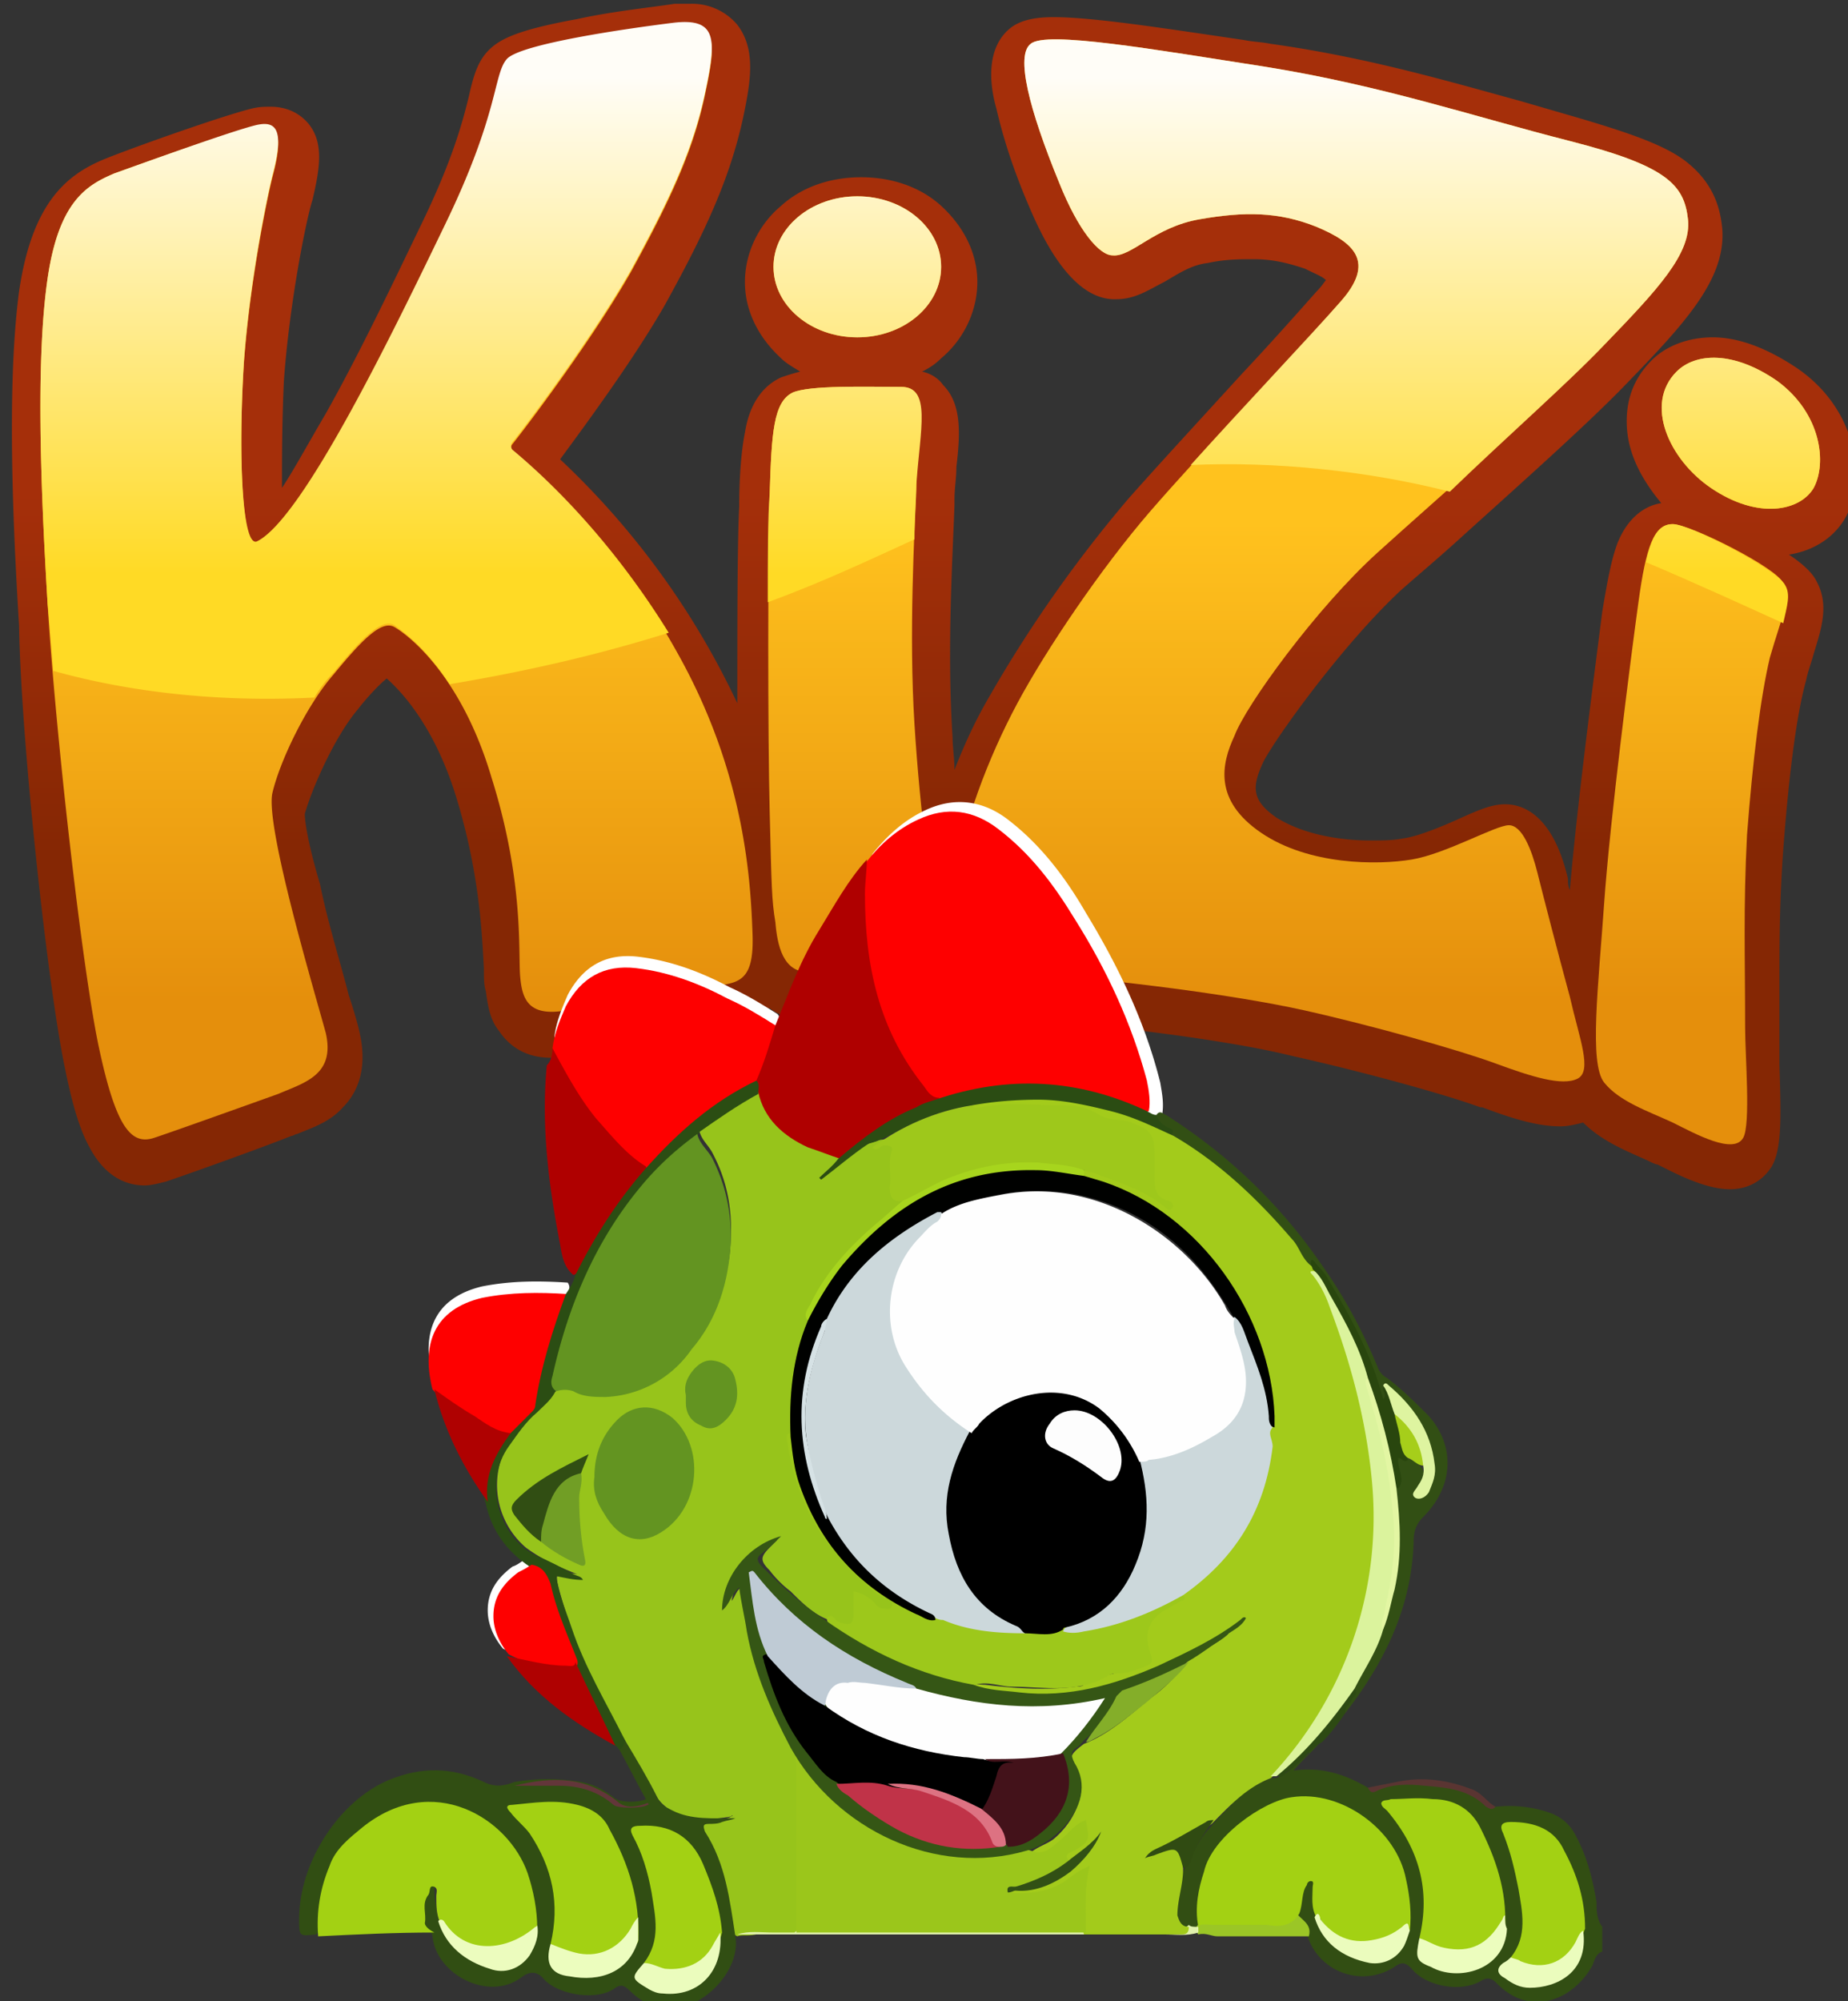 <svg xmlns="http://www.w3.org/2000/svg" id="Layer_1" viewBox="0 0 97 105"><rect x="0" y="0" width="97" height="105" fill="#333333" stroke="none"/><style>.st13{fill:#fff}.st16{fill:#fe0000}.st17{fill:#af0000}.st18{fill:#314e13}.st19{fill:#a3d113}.st23{fill:#af0101}.st31{fill:#ecfdbe}.st32{fill:#ebfcbd}.st34{fill:#639421}.st47{fill:#ccd8db}.st50{fill:#fefefe}</style><linearGradient id="SVGID_1_" x1="48.86" x2="48.86" y1="25.9" y2="44.89" gradientUnits="userSpaceOnUse"><stop offset="0" stop-color="#a52f0a"/><stop offset="1" stop-color="#852704"/></linearGradient><path fill="url(#SVGID_1_)" d="M94.3 19.3c-1.5-1-3-1.6-4.4-1.6-1.2 0-2.4.4-3.2 1.2-1 1-1.4 2.2-1.3 3.6.1 1.4.8 2.7 1.8 3.9-.7.1-1.7.6-2.3 2.1-.3.8-.5 1.8-.8 3.6-.3 2.4-1.3 9.9-1.7 14.6-.1-.2-.1-.4-.1-.6-.8-3.4-2.4-3.9-3.3-3.9-.7 0-1.4.3-2.5.8-.9.4-2.1.9-2.9 1-.5.1-1.1.1-1.7.1-1.2 0-3.3-.2-4.9-1.2-1.3-.9-1.3-1.6-.7-2.9.6-1.2 4.1-6.1 7.2-9 .9-.8 2.1-1.8 3.3-2.9 3.1-2.8 6.7-6 8.7-8.1 3-3.1 5.1-5.4 4.9-8-.1-1-.4-2.4-2-3.6-1.1-.8-2.8-1.4-5.5-2.2l-3.1-.9c-4-1.1-8.1-2.3-13.1-3-.5-.1-.9-.1-1.4-.2-4.1-.6-7.9-1.2-10-1.2-.8 0-1.7.1-2.3.6-1.2 1-1.1 2.8-.7 4.2.3 1.3.8 3 1.7 5.1.6 1.4 2.1 4.8 4.4 4.9h.2c1 0 1.7-.5 2.5-.9.7-.4 1.4-.9 2.3-1 .9-.2 1.7-.2 2.4-.2 1 0 1.8.2 2.7.5.6.3.9.4 1.1.6-.1.1-.2.3-.5.6-.8.9-2.3 2.6-3.9 4.3-2.1 2.3-4.5 4.9-6 6.6a69.1 69.1 0 0 0-7.3 10.4c-.7 1.2-1.3 2.5-1.8 3.8 0-.6-.1-1.2-.1-1.7-.3-4.6 0-9.4.1-12.2v-.3c0-.6.1-1.1.1-1.7.2-1.7.3-3.3-.7-4.3-.2-.3-.6-.6-1.1-.7.4-.2.7-.4 1-.7 1.2-1 1.9-2.5 1.9-4s-.7-2.9-1.9-4c-1.1-1-2.6-1.5-4.2-1.5s-3.1.5-4.2 1.5c-1.2 1-1.9 2.5-1.9 4s.7 2.9 1.9 4c.3.3.7.5 1 .7-.4.1-.7.2-1 .3-1.5.7-1.8 2.3-1.9 2.9-.2 1-.3 2.4-.3 3.9-.1 1.9-.1 6.3-.1 10.3a42.16 42.16 0 0 0-9.3-12.8c1.4-1.9 3.9-5.3 5.5-8.1 2.1-3.8 3.4-6.6 4.1-9.8.4-1.9.7-3.6-.3-4.9A3.1 3.1 0 0 0 36.2.2h-.8c-1.3.2-3.3.4-5.1.8-3.3.6-4.2 1.1-4.8 1.8-.5.6-.7 1.4-.9 2.3-.3 1.2-.8 3.2-2.5 6.7-1.4 2.9-3.2 6.7-5 9.9-1 1.7-1.7 3-2.3 3.9 0-1.4 0-3.4.1-5.6.3-4.2 1.2-8.6 1.5-9.5.4-1.7.6-3-.2-4-.5-.6-1.2-.9-2-.9-.3 0-.6 0-1 .1-1.6.4-6.1 2-7.6 2.6-2 .8-3.9 2.2-4.6 7-.5 3.8-.5 9.5 0 17.5.1 6.1 1.5 18.9 2.4 23.2.4 2 .8 3.3 1.3 4.2.9 1.7 2.1 2 2.9 2 .3 0 .7-.1 1.1-.2 1.2-.4 5.1-1.8 6.6-2.4.1 0 .2-.1.3-.1.7-.3 1.7-.6 2.4-1.4.7-.7 1.3-1.9.9-3.8-.1-.5-.3-1.2-.6-2.1-.4-1.6-1.1-3.8-1.5-5.8-.8-2.7-.8-3.6-.8-3.7.4-1.4 1.6-4.1 2.8-5.5.3-.4 1-1.2 1.5-1.6.9.8 2.6 2.7 3.7 6.4 1.2 4 1.3 7.1 1.4 8.8 0 .5 0 .9.1 1.2.1.7.2 1.5.7 2.1.4.6 1.2 1.4 2.7 1.4.4 0 .8 0 1.2-.1 1.7-.3 4.7-.9 6.8-1.2.2 0 .4-.1.6-.1.9-.1 1.9-.2 2.7-1 .1-.1.1-.2.2-.2.5.4 1.2.6 1.9.6 1.2 0 5.3-.1 5.7-.1.6 0 1.4-.2 2-.8 1.1.6 2.6.8 3.9.9 4.4.3 10.7 1.1 13.9 1.9 3.6.8 8 2 9.9 2.7h.1c1.6.6 2.9 1 4.1 1 .4 0 .8-.1 1.2-.2 1 1 2.3 1.5 3.4 2 .2.1.4.2.5.2l.6.3c1 .5 2.2 1 3.2 1 .9 0 1.7-.4 2.2-1.2.5-.9.5-2.3.4-5.3v-1.4-2.7c0-2.4 0-4.4.2-7.2.3-4 .7-7.1 1.2-8.9.1-.5.3-1 .4-1.4.4-1.3.8-2.5.2-3.7-.1-.2-.3-.7-1.5-1.5 1.3-.2 2.4-.9 3-2 1.1-2.1.5-5.7-2.6-7.8z"/><linearGradient id="SVGID_2_" x1="20.8" x2="20.8" y1="27.39" y2="52.5" gradientUnits="userSpaceOnUse"><stop offset="0" stop-color="#ffc21e"/><stop offset="1" stop-color="#e58f0c"/></linearGradient><path fill="url(#SVGID_2_)" d="M35.8 34.7c-3.2-5.9-6.9-9.4-8.9-11a.3.3 0 0 1 0-.4c.8-1 4.2-5.5 6.2-9 2.2-4 3.3-6.5 3.9-9.3.6-2.8.7-4-1.7-3.7s-8 1.1-8.7 1.9c-.7.8-.4 2.8-3.2 8.6s-7.5 15.5-9.9 16.7c-.8.4-1-4.6-.7-9.4.3-4.2 1.2-8.6 1.5-9.8.7-2.6.1-2.9-1-2.6C11.8 7 7.4 8.6 6 9.1c-1.4.6-2.9 1.4-3.5 5.5s-.4 10.5 0 17.1S4.3 50.8 5.2 55s1.7 5.1 2.9 4.7 5.1-1.8 6.5-2.3c1.4-.6 3-1 2.5-3.2-.6-2.2-3.2-10.9-2.8-12.6.4-1.7 1.8-4.6 3.2-6.2 1.4-1.7 2.5-2.9 3.2-2.5.7.4 3.5 2.5 5.1 7.9 1.7 5.4 1.4 9.1 1.5 10.4.1 1.2.4 2.2 2.5 1.8s5-1 6.9-1.2 2.9 0 2.8-2.8-.4-8.2-3.7-14.3z"/><linearGradient id="SVGID_3_" x1="45.01" x2="45.01" y1="27.39" y2="52.5" gradientUnits="userSpaceOnUse"><stop offset="0" stop-color="#ffc21e"/><stop offset="1" stop-color="#e58f0c"/></linearGradient><ellipse cx="45" cy="14" fill="url(#SVGID_3_)" rx="4.4" ry="3.7"/><linearGradient id="SVGID_4_" x1="44.77" x2="44.77" y1="27.39" y2="52.5" gradientUnits="userSpaceOnUse"><stop offset="0" stop-color="#ffc21e"/><stop offset="1" stop-color="#e58f0c"/></linearGradient><path fill="url(#SVGID_4_)" d="M48 38c-.3-4.8 0-9.9.1-12.7.1-2.8.8-5-.8-5-1.8 0-4.8-.1-5.7.3-1 .5-1.1 2.1-1.2 5.3-.1 3.2-.1 12.8 0 16.7.1 3.9.1 4.6.3 5.8.1 1.2.4 2.6 1.7 2.6 1.2 0 5.7-.1 5.7-.1s1.5 0 1.2-1.9c-.4-2-1-6.2-1.3-11z"/><linearGradient id="SVGID_5_" x1="69.19" x2="69.19" y1="27.39" y2="52.5" gradientUnits="userSpaceOnUse"><stop offset="0" stop-color="#ffc21e"/><stop offset="1" stop-color="#e58f0c"/></linearGradient><path fill="url(#SVGID_5_)" d="M72.3 29c3.2-2.9 9.1-8 11.9-10.9 2.8-2.9 4.6-4.8 4.4-6.6s-1.1-2.8-6.2-4.1-9.8-2.9-16-3.9c-5.8-.9-11.5-1.9-12.3-1.2-.8.6-.1 3.4 1.5 7.3 1 2.5 2.1 3.8 2.8 3.8 1 .1 2.2-1.5 4.6-1.9 2.3-.4 4.1-.4 6.1.4 1.9.8 3.2 1.8 1.2 4-1.9 2.2-7.3 7.9-9.9 10.9-2.6 3-5.5 7.3-7 10.1s-2.9 6.4-3.3 9.5-.1 4.4 4.1 4.7c4.3.3 10.6 1.1 14.2 1.9 3.6.8 8.2 2.1 10.1 2.8 1.9.7 3.5 1.2 4.3.8.8-.4.1-2.1-.4-4.3-.6-2.2-1.4-5.3-1.7-6.5-.3-1.2-.8-2.5-1.5-2.5s-3.3 1.5-5.1 1.8c-1.8.3-5.4.3-7.9-1.4s-2.1-3.6-1.4-5.1c.6-1.6 4.3-6.7 7.5-9.6z"/><linearGradient id="SVGID_6_" x1="91.42" x2="91.42" y1="27.39" y2="52.5" gradientUnits="userSpaceOnUse"><stop offset="0" stop-color="#ffc21e"/><stop offset="1" stop-color="#e58f0c"/></linearGradient><path fill="url(#SVGID_6_)" d="M93.3 20c-2.3-1.6-4.3-1.5-5.3-.5-1.7 1.7-.4 4.6 1.8 6.1 2.5 1.7 4.7 1.2 5.4 0 .7-1.3.4-3.9-1.9-5.6z"/><linearGradient id="SVGID_7_" x1="88.8" x2="88.8" y1="27.39" y2="52.5" gradientUnits="userSpaceOnUse"><stop offset="0" stop-color="#ffc21e"/><stop offset="1" stop-color="#e58f0c"/></linearGradient><path fill="url(#SVGID_7_)" d="M87.8 27.5c-1 0-1.4 1.2-1.8 4.1s-1.5 11.5-1.8 15.8c-.3 4.3-.8 8.4 0 9.4s2.3 1.5 3.6 2.1c1.2.6 3.2 1.7 3.7.8.4-.7.1-4.3.1-5.8 0-3.7-.1-6.2.1-10.1.3-3.9.7-7.2 1.2-9.3.6-2.1 1.1-3 .7-3.9-.3-.8-4.9-3.1-5.8-3.1z"/><g><linearGradient id="SVGID_8_" x1="19.71" x2="19.71" y1="4.1" y2="30.11" gradientUnits="userSpaceOnUse"><stop offset="0" stop-color="#fffdf7"/><stop offset="1" stop-color="#ffda25"/></linearGradient><path fill="url(#SVGID_8_)" d="M26.9 23.6a.3.3 0 0 1 0-.4c.8-1 4.2-5.5 6.2-9 2.2-4 3.3-6.5 3.9-9.3.6-2.8.7-4-1.7-3.7s-8 1.1-8.7 1.9c-.7.8-.4 2.8-3.2 8.6s-7.5 15.5-9.9 16.7c-.8.4-1-4.6-.7-9.4.3-4.2 1.2-8.6 1.5-9.8.7-2.6.1-2.9-1-2.6-1.5.4-5.9 2-7.3 2.5-1.4.6-2.9 1.4-3.5 5.5s-.4 10.5 0 17.1c.1 1 .2 2.2.3 3.5 3.2.9 7.9 1.7 13.7 1.4.3-.5.6-.9 1-1.3 1.4-1.7 2.5-2.9 3.2-2.5.4.3 1.6 1.1 2.9 3.1 4.2-.7 8-1.6 11.5-2.7-3.1-5-6.4-8.1-8.2-9.6z"/><linearGradient id="SVGID_9_" x1="45.01" x2="45.01" y1="4.1" y2="30.11" gradientUnits="userSpaceOnUse"><stop offset="0" stop-color="#fffdf7"/><stop offset="1" stop-color="#ffda25"/></linearGradient><ellipse cx="45" cy="14" fill="url(#SVGID_9_)" rx="4.4" ry="3.7"/><linearGradient id="SVGID_10_" x1="44.33" x2="44.33" y1="4.1" y2="30.11" gradientUnits="userSpaceOnUse"><stop offset="0" stop-color="#fffdf7"/><stop offset="1" stop-color="#ffda25"/></linearGradient><path fill="url(#SVGID_10_)" d="M47.3 20.3c-1.8 0-4.8-.1-5.7.3-1 .5-1.1 2.1-1.2 5.3-.1 1.2-.1 3.3-.1 5.7 3-1.1 5.5-2.3 7.7-3.3 0-1.1.1-2.1.1-2.9.2-2.9.8-5.1-.8-5.1z"/><linearGradient id="SVGID_11_" x1="71.18" x2="71.18" y1="4.1" y2="30.11" gradientUnits="userSpaceOnUse"><stop offset="0" stop-color="#fffdf7"/><stop offset="1" stop-color="#ffda25"/></linearGradient><path fill="url(#SVGID_11_)" d="M84.2 18.1c2.8-2.9 4.6-4.8 4.4-6.6s-1.1-2.8-6.2-4.1-9.8-2.9-16-3.9c-5.8-.9-11.5-1.9-12.3-1.2-.8.6-.1 3.4 1.5 7.3 1 2.5 2.1 3.8 2.8 3.8 1 .1 2.2-1.5 4.6-1.9 2.3-.4 4.1-.4 6.1.4 1.9.8 3.2 1.8 1.2 4-1.5 1.7-5.1 5.5-7.8 8.5 4.4-.2 9.3.3 13.6 1.4 2.9-2.8 6.2-5.7 8.1-7.7z"/><linearGradient id="SVGID_12_" x1="91.42" x2="91.42" y1="4.1" y2="30.11" gradientUnits="userSpaceOnUse"><stop offset="0" stop-color="#fffdf7"/><stop offset="1" stop-color="#ffda25"/></linearGradient><path fill="url(#SVGID_12_)" d="M93.3 20c-2.3-1.6-4.3-1.5-5.3-.5-1.7 1.7-.4 4.6 1.8 6.1 2.5 1.7 4.7 1.2 5.4 0 .7-1.3.4-3.9-1.9-5.6z"/><linearGradient id="SVGID_13_" x1="90.11" x2="90.11" y1="4.1" y2="30.11" gradientUnits="userSpaceOnUse"><stop offset="0" stop-color="#fffdf7"/><stop offset="1" stop-color="#ffda25"/></linearGradient><path fill="url(#SVGID_13_)" d="M93.7 30.7c-.4-.8-5-3.2-5.9-3.2-.7 0-1.1.6-1.4 2 2.6 1.1 5 2.2 7.2 3.2.2-.9.4-1.5.1-2z"/></g><g><path d="M27.6 81.8c.6.1.8.5 1 1 .3 1.4.9 2.7 1.4 4 .1.4-.2.4-.4.4a6 6 0 0 1-3.2-.7c-.5-.6-.8-1.3-.8-2 0-1 .5-1.7 1.3-2.3.3-.1.5-.3.7-.4zM22.7 72.3c-.6-2.4.1-4.2 2.6-4.8 1.5-.3 3-.3 4.5-.2.2.3 0 .5-.1.7-.5 1.4-.9 2.7-1.2 4.2-.1.8-.4 1.4-1 1.9-.3.2-.4.5-.7.7-.2.1-.3.1-.5 0-1.3-.7-2.6-1.4-3.6-2.5zM29.1 54.4c.1-.8.4-1.5.7-2.2.8-1.5 2-2.2 3.7-2 1.7.2 3.3.8 4.8 1.6.9.4 1.7.9 2.5 1.4 0 0 .1.1.1.2-.3.9-.5 1.9-1 2.8l-.1.1c-2.1 1.1-3.8 2.6-5.4 4.3-.1.1-.2.2-.4.3-.2.1-.4-.1-.6-.2-1.8-1.5-3.2-3.3-4.2-5.4 0-.4 0-.6-.1-.9zM45.8 44.8c.8-1 1.7-1.8 2.8-2.3 1.5-.7 3-.5 4.3.5 1.7 1.3 3 3 4.1 4.9 1.7 2.8 3.1 5.7 3.9 8.9.1.6.2 1.1.1 1.7-.3.1-.5 0-.8-.1-3.3-1.4-6.7-1.5-10.1-.5-.1 0-.2.1-.4.1-.4 0-.7-.3-.9-.6-2-2.5-2.9-5.4-3.1-8.5-.1-1.1-.2-2.2 0-3.2 0-.4 0-.7.1-.9z" class="st13"/><path fill="#324e13" d="M69.3 91.4c-.4.5-.9.9-1.4 1.5 1.5-.2 2.7.2 3.9.9.2.2.4.1.6 0 1.7-.5 3.3-.4 4.9.3.4.2.6.7 1.2.7 1-.1 1.9 0 2.8.3.6.2 1.1.6 1.4 1.2.6 1.1.9 2.3 1.1 3.5 0 .4 0 .9.3 1.3v1.3c-.3.1-.4.4-.5.7a4 4 0 0 1-1.4 1.5c-1.2.7-2.5.6-3.6-.5-.2-.2-.4-.4-.8-.2-1.1.7-3 .3-3.7-.6-.3-.3-.5-.4-.9-.1-1.7 1.1-4 .3-4.6-1.7-.1-.5-.6-.8-.7-1.3 0-.5.1-1.1.4-1.5.1-.1.2-.3.4-.2.2 0 .2.2.3.4.1.5 0 1.1.2 1.6.3 1.1 1.1 1.9 2.2 2.3 1.1.4 1.9 0 2.3-1.1 0-.1.1-.2.1-.4.1-3.2-1-6.1-4.8-6.8-1.5-.3-2.8.5-4 1.4-1.5 1.2-2 2.8-2.1 4.7 0 .2 0 .5-.2.7-.1.1-.3.1-.4.1-.6-.1-.7-.6-.6-1.1.1-.7.2-1.3.3-1.9.5-.9.9-1.9 1.6-2.6.4-.5.9-.9 1.3-1.4.5-.5 1.1-.8 1.8-1.1h.3c.7-.3 1.1-.8 1.7-1.3.1-.4.2-.8.6-.6z"/><path fill="#97c41b" d="M38.7 101.6c-.4-.2-.3-.5-.4-.8-.2-1.6-.6-3.1-1.4-4.5-.2-.4-.1-.7.4-.8.4-.1.8 0 1.1-.2.1 0 0-.1 0 0-.4.1-.9.1-1.3.2-1 .2-2.4-.6-2.8-1.5-.5-.9-1.1-1.8-1.5-2.7a29.6 29.6 0 0 1-3.4-7.7c-.3-1.1-.3-1.2.9-1-1-.4-1.9-.8-2.7-1.4a4.33 4.33 0 0 1-1.2-4.9c.3-.7.7-1.3 1.3-1.8.6-.6 1.1-1.2 1.7-1.7.3-.1.5-.2.8-.1 2.1.8 3.9.1 5.4-1.3 1.6-1.5 2.4-3.4 2.7-5.6.2-1.9 0-3.6-.9-5.3-.2-.4-.6-.7-.7-1.2.1-.4.6-.5.9-.8.6-.5 1.2-.8 1.8-1.2.2-.1.4-.3.6-.2.5 1.7 1.9 2.6 3.5 3.2.3.1.5.1.7.4 0 .5-.6.5-.7.8.7-.5 1.4-1.3 2.4-1.6.1 0 .2-.1.4-.1.6-.1.7 0 .7.6V62c0 .4.1.7.5.8.3.4-.1.5-.3.6-1.1.9-2.2 1.8-3.1 3-.5.7-1 1.3-1.3 2.2-.1.3-.2.5-.1.8-.6 1.8-.9 3.6-.8 5.4 0 .1 0 .3-.1.4-.3.7 0 1.3.1 2 .3 1.7 1.3 3.2 2.4 4.5.7.8 1.5 1.6 2.4 2.1.2.1.4.3.3.6-.2.3-.5.2-.7.1-.4-.2-.6-.6-1.1-.7-.2.2-.1.5-.1.8 0 .7-.4.9-1 .6-.2-.1-.4-.2-.6-.2-.8-.3-1.4-.9-2-1.5-.4-.3-.8-.7-1.1-1.1-.5-.5-.5-.7 0-1.2l.4-.4c-1.3.6-2.1 1.7-2.4 3.2.2-.2.3-.8.7-.7.4.1.3.6.3.9.3 2.1.9 4.2 1.9 6.1.3.5.6 1 .7 1.6.1.7.1 1.4.1 2v6.6c0 .3 0 .6-.2.9-.7.2-1.5 0-2.2.1-.5.1-.7 0-1 .1z"/><path d="M45.5 45.2c.7-.9 1.6-1.7 2.7-2.2 1.5-.7 2.9-.5 4.2.5 1.7 1.3 2.9 2.9 4 4.7 1.7 2.7 3 5.5 3.8 8.5.1.5.2 1.1.1 1.6-.3.1-.5 0-.7-.1-3.2-1.3-6.5-1.5-9.8-.5-.2 0-.3.1-.5.1-.4 0-.6-.3-.9-.6-1.9-2.4-2.8-5.2-3-8.2-.1-1-.2-2.1 0-3.1-.1-.2-.1-.5.1-.7zM29 55c.1-.8.4-1.5.7-2.2.8-1.5 2-2.2 3.7-2 1.7.2 3.3.8 4.8 1.6.9.4 1.7.9 2.5 1.4 0 0 .1.1.1.2-.3.9-.5 1.9-1 2.8l-.1.1c-2.1 1.1-3.8 2.6-5.4 4.3-.1.1-.2.2-.4.3-.2.1-.4-.1-.6-.2-1.8-1.5-3.2-3.3-4.2-5.4 0-.4 0-.6-.1-.9z" class="st16"/><path d="M39.7 56.7c.4-.9.7-1.9 1-2.9.7-1.7 1.3-3.4 2.3-5 .8-1.3 1.5-2.6 2.5-3.7 0 .6-.1 1.2-.1 1.8 0 3.7.7 7.1 3.1 10.1.2.3.4.6.8.6 0 .3-.2.3-.4.3-1.5.6-2.9 1.5-4.2 2.6-.2.1-.3.4-.6.3-.6-.2-1.1-.4-1.7-.6-1.3-.6-2.3-1.5-2.6-2.9-.2-.1-.1-.4-.1-.6z" class="st17"/><path d="M32.8 91.3c.6 1 1.2 2 1.7 3 .2.4.4.5.8.7 1 .5 2.1.4 3.3.4-.2.1-.4.1-.7.2-.2.1-.5.1-.7.1-.3 0-.3.1-.2.4 1.1 1.7 1.3 3.6 1.6 5.5.3 1.8-1.7 3.8-3.4 3.8-.9 0-1.6-.4-2.2-1-.2-.2-.4-.3-.7-.1-.9.7-2.9.4-3.7-.4-.4-.5-.8-.5-1.3-.1-1.7 1.2-4.4-.2-4.6-2.2 0-.1-.1-.2-.1-.3-.5 0-.7-.3-.7-.8s0-1 .3-1.5c.1-.2.2-.3.4-.3s.2.2.2.4c0 .5.1 1.1.2 1.6.4 1.2 1.2 2.1 2.5 2.4 1.2.3 2.2-.4 2.4-1.6v-.5c0-2.4-.7-4.4-2.8-5.6-1.7-1-3.5-1.1-5.3 0-2 1.3-3.1 3-3 5.4 0 .2 0 .5-.2.7-.9.1-.9.1-.9-.8 0-3 2.1-6.2 4.7-7.3 1.7-.7 3.3-.7 5 .1.6.3 1.1.2 1.6 0 1.2-.2 2.4-.2 3.5 0 .6.1 1.2.4 1.7.8.3.3 1.3.3 1.7.1-.5-.9-1-1.9-1.5-2.8.2 0 .2-.2.4-.3z" class="st18"/><path d="M16.7 101.6c-.1-1.3.1-2.5.6-3.7.3-.9 1.1-1.5 1.7-2 3.7-3 7.7-.5 8.7 2.4.3.9.5 1.9.5 2.9-.5.8-1.3 1-2.1 1.2-1 .2-1.9-.2-2.6-1-.1-.2-.2-.4-.4-.5-.2-.5-.2-.9-.2-1.4 0-.2.1-.4-.1-.5-.3-.1-.2.2-.3.4-.4.5-.1 1-.2 1.5 0 .2.3.4.5.5-2.1 0-4.1.1-6.1.2z" class="st19"/><path d="M22.7 72.9c-.6-2.4.1-4.2 2.6-4.8 1.5-.3 3-.3 4.5-.2.2.3 0 .5-.1.7-.5 1.4-.9 2.7-1.2 4.2-.1.8-.4 1.4-1 1.9-.3.2-.4.5-.7.7-.2.1-.3.1-.5 0-1.3-.7-2.6-1.4-3.6-2.5z" class="st16"/><path d="M29 55c.7 1.3 1.4 2.6 2.3 3.7.8.9 1.6 1.9 2.6 2.5.1.2-.1.4-.2.5a24.7 24.7 0 0 0-3.1 4.6c-.1.2-.2.5-.5.6-.5-.4-.6-1-.7-1.6-.6-3.1-1-6.2-.7-9.4.2-.2.3-.5.3-.9z" class="st17"/><path fill="#324f14" d="M60.7 58.5c.2-.3.4 0 .5 0 3.3 2.1 6 4.7 8.2 7.9 1.2 1.7 2.1 3.4 2.9 5.3.1.3.3.5.5.6.8.6 1.5 1.3 2.2 2 1.4 1.6 1.3 3.7-.3 5.3-.4.4-.5.8-.5 1.3-.1 3.4-1.5 6.3-3.6 9-.2-.2 0-.4.1-.6.1-.2.3-.5.3-.8.3-.9 1-1.6 1.2-2.5.1-.2.2-.5.3-.7.8-2.2 1-4.4.7-6.7v-.4c.1-.4.1-.7 0-1.1-.1-.6 0-.7.6-.6.3.1.6.2.8.5.4.5-.1.9-.2 1.4.5-.1.6-.5.6-.9.1-.8-.1-1.7-.5-2.4-.4-.8-1-1.6-1.8-2.1v.3c0 .1 0 .2-.2.2-.1 0-.1-.1-.2-.2 0-.1-.1-.2-.1-.2-.4-1.3-1-2.6-1.6-3.8-.4-.8-.9-1.6-1.4-2.4-.1-.2-.2-.4-.5-.4-.3-.1-.4-.3-.6-.6a23.27 23.27 0 0 0-6.4-6c-.1-.1-.2-.1-.2-.2-.1-.3-.4-.4-.6-.5-.2-.2-.3-.4-.2-.7z"/><path fill="#2b4d13" d="M30.2 66.9c1-2 2.2-3.9 3.7-5.6 1.7-1.9 3.5-3.5 5.8-4.6.2.2.1.4.1.7-1.1.6-2.1 1.3-3.1 2-.1.3-.3.5-.5.6-3.5 2.9-5.6 6.7-6.7 11-.2.6-.4 1.2-.3 1.9-.2.5-.6.8-1 1.2-.6.5-1 1.1-1.5 1.8-1.3 1.8-.6 4.7 1.4 5.7.7.3 1.3.6 2 1 .2.1.4.1.5.3-.5 0-.9-.1-1.4-.2.1.9.5 1.8.8 2.7.7 2.1 1.8 3.9 2.8 5.9 0 .2-.1.4-.3.5-.1-.1-.1-.2-.2-.2-.8-1.1-1.3-2.3-1.8-3.5-.1-.3-.2-.6-.4-.8-.5-1.1-.9-2.2-1.3-3.3-.2-.7-.4-1.3-1-1.8-1.2-.8-2-1.9-2.3-3.3-.4-1.2.2-2.8 1.2-3.6l1.2-1.2c.1-.1.2-.2.2-.4.3-2 .9-3.9 1.6-5.8.2-.3.4-.6.5-1z"/><path d="M27.9 82.1c.6.1.8.5 1 1 .3 1.4.9 2.7 1.4 4 .1.4-.2.4-.4.4a6 6 0 0 1-3.2-.7c-.5-.6-.8-1.3-.8-2 0-1 .5-1.7 1.3-2.3.2-.1.4-.2.7-.4z" class="st16"/><path fill="#2b4c13" d="M60.7 58.5c.1.3.3.5.5.6.1.1.5.1.3.4-.3.1-.5 0-.8-.2-1.6-.8-3.3-1.1-5.1-1.4-1.6-.2-3.1-.1-4.6.1-1.4.2-2.7.7-4 1.4-.4.2-.9.5-1.4.6-.9.6-1.7 1.3-2.5 1.9l-.1-.1c.3-.3.7-.6 1-1 1.3-1.1 2.6-2.1 4.1-2.7.3-.2.7-.3 1-.4 3.8-1.3 7.5-1.1 11.1.6.2.1.3.2.5.2z"/><path d="M26.6 86.9c1 .2 2.1.5 3.1.5.2 0 .5.1.5-.2.7 1.5 1.4 2.9 2.1 4.4-2.2-1.2-4.2-2.6-5.7-4.7zM26.8 75.2c-.8 1.1-1.4 2.2-1.2 3.6-1.3-1.8-2.3-3.8-2.8-5.9.7.5 1.4 1 2.1 1.4.6.4 1.1.8 1.9.9z" class="st23"/><path fill="#9bc626" d="M68 100.3c.2.4.9.6.7 1.3h-4.8c-.3 0-.6-.2-1-.1-.1-.1-.1-.3-.1-.4.2-.3.5-.3.8-.3.9.1 1.9 0 2.8 0 .5 0 .9 0 1.3-.4 0-.1.2-.1.3-.1z"/><path fill="#e1f1ad" d="M62.9 101.1v.3c-.6.2-1.2.1-1.8.1H38.7c.6-.2 1.2-.1 1.9-.1h1.1c.2-.2.5-.2.7-.2h19c.3 0 .7.1 1-.2.1.1.2.1.5.1-.1-.1 0 0 0 0z"/><path fill="#2d4a13" d="M71.1 88.6c.2.2 0 .4-.1.5-.1.3-.4.4-.4.8-.4.6-.8 1.1-1.2 1.5-.7.4-1.2 1.2-1.9 1.6-.1.1-.2.4-.5.1 0-.2.1-.3.2-.4 1.3-1.2 2.5-2.4 3.4-3.8.1-.1.2-.4.5-.3z"/><path fill="#63363a" d="M34 94.6s.1.1 0 .1c-.3.2-1.6.2-1.8 0-.8-.7-1.8-1-2.8-1H27c2-.5 3.8-.5 5.5.9.4.3 1 .2 1.5 0z"/><path fill="#5a3532" d="M78.5 94.8c-.2.2-.3.1-.5 0-.9-.9-2-1-3.2-1.1-.9-.1-1.8-.1-2.6.3-.2.1-.3 0-.4-.2l1.5-.3c1.4-.3 2.7-.1 4 .4.5.2.8.7 1.2.9z"/><path fill="#a3cb1b" d="M62.4 101.1c0 .3-.1.4-.4.4h-5.1c-.3-.9-.1-1.8-.1-2.6 0-.1.1-.3.1-.5-.3.1-.5.3-.8.5-.9.7-1.8.9-2.9.8-.4 0-.4 0-.4-.4.2-.1.4-.2.7-.2 1.5 0 2.7-.7 3.6-1.9.2-.2.4-.5.6-.7-.4.6-1 1-1.7 1.3-.4-.3-.1-.5.1-.6.2-.2.5-.3.7-.5.1-.2.2-.5 0-.6-.2-.1-.3.1-.5.2-.5.4-.9 1-1.6 1.2-.3.1-.6.3-.7-.2.4-.4.9-.5 1.3-.8.6-.5 1.1-1.2 1.3-1.9.2-.5.1-1.1-.1-1.6-.4-.8-.4-.9.4-1.5 1.3-.5 2.4-1.5 3.5-2.4.7-.5 1.3-1.1 1.8-1.8.8-.7 1.8-1.1 2.3-1.6-2.4 1.5-5.2 2.9-8.4 3.4-1.6.2-3.2.1-4.8-.2-.2 0-.4-.1-.4-.3.2-.3.5-.2.8-.2 1.6.2 3.2.3 4.8.1.1 0 .3 0 .4-.1.8-.5 1.7-.6 2.5-.8.4-.1.6-.3.4-.8-.1-.3-.1-.7 0-1 .1-.6.3-1 .9-1.3.4-.2.9-.3 1.1-.7.1-.3.4-.4.6-.6a10 10 0 0 0 4-7.3c0-.3-.1-.6 0-1 .1-2.4-.6-4.5-1.7-6.6-1-1.8-2.4-3.3-4.1-4.5-1-.7-2.1-1.2-3.2-1.6 0-.2-.4-.2-.6-.5 0-.1 0-.2.1-.3.2-.1.4-.1.6 0 1.2.4 2.4.7 3.4 1.6.1 0 .1.1.2.1-.5-.2-.6-.6-.6-1.1v-1.7c0-.6-.3-1-1-1.2-2.5-.8-5.1-1.1-7.8-.8-.2 0-.6.1-.7-.3 1.1-.2 2.3-.3 3.5-.3 1.3 0 2.6.3 3.8.6 1.2.3 2.2.8 3.3 1.3C64 61 66 62.9 67.8 65c.4.4.5 1 1 1.4.2.1.2.2.3.4 1.8 3.3 2.7 6.9 3.1 10.7.4 3.5-.1 6.8-1.5 10-.9 2.2-2.1 4.2-4 5.8-1.3.5-2.2 1.5-3.1 2.4-1 .7-2.1 1.3-3.1 1.7-.2.1 0 .2-.1.1v-.1c.2-.1.3-.1.5-.2.9-.4 1.2-.1 1.2.9 0 .8-.3 1.6-.3 2.4.1.3.2.6.6.6z"/><path d="M62.9 101.1c-.1 0-.1 0 0 0-.2-1 0-2 .3-2.9.4-1.8 3.1-3.7 4.6-3.9 2.6-.4 5.5 1.7 6 4.3.2.9.3 1.8.2 2.7-.2-.2-.4-.1-.5.1-.4.3-.9.4-1.4.5-1.2.2-2.1-.2-2.8-1.2-.1-.1-.1-.1-.2-.1-.3-.5-.2-1.1-.2-1.6 0-.1.1-.3-.1-.3-.1 0-.2.1-.2.2-.3.4-.2 1-.4 1.5-.4.7-1.1.7-1.7.6h-2.7c-.5 0-.8-.1-.9.1z" class="st19"/><path d="M74.5 101.7c.6-2.5 0-4.7-1.7-6.7-.1-.1-.3-.2-.3-.4.1-.2.3-.1.5-.2.7 0 1.4-.1 2.2 0 1.1 0 2 .5 2.5 1.5.8 1.6 1.4 3.3 1.3 5.2v.1c-.2-.1-.2-.3-.2-.4-.8 1.9-2.9 2.1-4.3.9z" class="st19"/><path fill="#dbf39d" d="M66.7 93.2A19.86 19.86 0 0 0 72 77.6c-.3-3.1-1.1-6.1-2.2-9-.2-.6-.5-1.2-.9-1.7-.1-.1-.2-.2 0-.2.3 0 .4.2.5.3.9 1.5 1.8 3.1 2.4 4.7.1.2.2.4.1.7 0 .5.2 1 .4 1.5.9 2.9 1.3 5.8.9 8.8-.1 1-.5 1.9-.6 2.8-.3 1.1-1 2.1-1.5 3.1-1.2 1.7-2.5 3.3-4.1 4.6h-.3z"/><path d="M79.3 102.7c.9-1.1.6-2.4.4-3.6-.2-1-.4-1.9-.8-2.9-.2-.4-.1-.6.4-.6 1.3 0 2.3.4 2.8 1.5.7 1.3 1.1 2.6 1.1 4.1-.6 1.7-1.8 2.3-3.3 1.8-.2 0-.5 0-.6-.3z" class="st19"/><path d="M74.5 101.7c.4.1.8.4 1.3.5 1.4.3 2.3-.2 3-1.4.1-.1.1-.3.2-.3 0 .3 0 .5.1.7-.1 2.2-2.6 2.8-4 2-.8-.3-.8-.5-.6-1.5z" class="st31"/><path d="M69 100.6c.2-.4.3 0 .3.1.7.9 1.6 1.3 2.7 1.1.6-.1 1.1-.3 1.6-.7.4-.4.3 0 .4.2-.1.3-.2.6-.3.8-.4.7-1.1 1-1.8.9-1.5-.3-2.5-1.1-2.9-2.4zM79.3 102.7c.2.1.4.1.5.2 1.2.5 2.3.1 2.9-1 .1-.2.2-.5.4-.6.3 2.2-1.4 3-2.8 3-.5 0-.9-.2-1.3-.5-.4-.2-.5-.5-.1-.8.2-.1.3-.2.4-.3z" class="st32"/><path fill="#304b12" d="M62.1 98c-.3-1.1-.3-1.1-1.4-.7-.2.1-.4.1-.6.2.2-.3.4-.4.6-.5.9-.4 1.7-.9 2.6-1.4.1-.1.3-.1.4-.1-.5.7-1 1.4-1.2 2.2-.1.2-.2.3-.4.3z"/><path d="M29.2 73c-.3-.2-.3-.5-.2-.8.8-3.6 2.2-7 4.6-9.9.9-1.1 1.9-2 3-2.8.1.5.6.9.8 1.3.8 1.6 1.1 3.3.9 5.1-.2 1.8-.8 3.5-2 4.9a5.78 5.78 0 0 1-4.5 2.5c-.6 0-1.2 0-1.7-.3-.3-.1-.6-.1-.9 0z" class="st34"/><path fill="#9bc61b" d="M54.1 97.1c.7.3 1.1-.2 1.5-.5.5-.4.8-.9 1.4-1.1.2 1.1.2 1.1-.6 1.6-.2.1-.6.2-.3.5 0 .3-.2.4-.4.5-.7.4-1.5.8-2.3.9-.1 0-.3 0-.4.2 0 .1-.3.1-.1.1 1 .1 2.1 0 3-.6.4-.3.8-.6 1.3-.8-.3 1.2-.2 2.4-.2 3.5H41.8v-8.7c0-.3-.2-.7 0-1 .2.1.3.3.4.4 2 2.8 4.6 4.6 8.1 5.1 1.1.1 2.1.1 3.2-.1.1 0 .3-.1.6 0z"/><path fill="#9ec81b" d="M51 58c.1.2.3.1.5.1 1.4-.3 2.8-.1 4.3-.1.7 0 1.3.1 1.9.5.5.3 1.2.2 1.7.4 1 .4 1.2.6 1.2 1.7v1.1c0 .6 0 1.1.7 1.3.1 0 .4.2.2.4-.1.2-.3 0-.4-.1-1.1-.9-2.5-1.3-3.8-1.8-.1 0-.2 0-.4-.1-.6.2-1.1-.1-1.6-.1-2.5-.3-4.8.3-7 1.5-.2.1-.5.4-.8.2-.6.1-.8-.1-.8-.7.1-.6-.1-1.3.1-1.9.1-.3-.2-.3-.4-.3s-.4.4-.6.1c1.5-1.1 3.3-1.9 5.2-2.2z"/><path fill="#9dc81b" d="M62.1 83.7c.2.2 0 .3-.1.3-.2.1-.5.3-.7.4-1 .5-1.3 1.3-.9 2.4.1.3.1.5-.2.6-.5.2-.9.4-1.5.4-.2 0-.3 0-.5.1-1.6 1-3.4.6-5.1.6-.6 0-1.2-.3-1.9-.1-.2.2-.4.1-.7 0-2.4-.6-4.7-1.6-6.7-3-.2-.1-.4-.2-.4-.5.3-.3.4.1.6.2.6.2.8.2.8-.5v-1.1c.5.1.8.3 1.1.6.1.1.2.3.5.3.1 0 .3.1.4-.1.1-.2 0-.3-.2-.4-.7-.2-1.1-.8-1.6-1.2-.6-.5-1.1-1.2-1.6-1.8-1.2-1.6-1.8-3.4-2.1-5.4 0-.2 0-.3.2-.3.2.2.2.5.2.7.5 2.9 1.9 5.3 4.3 7.1 1 .7 2 1.4 3.1 1.6 1.5.5 3.1.7 4.7.7.6 0 1.3 0 1.9-.1 2-.1 3.8-.7 5.6-1.6.3.2.5 0 .8.1z"/><path fill="#000100" d="M49.1 85c-.4.1-.7-.2-1-.3-3-1.4-5-3.6-6.1-6.7-.3-.8-.4-1.7-.5-2.6-.1-2.1.1-4.2.9-6.1.1-.6.4-1.1.7-1.6 2.1-3.3 5-5.5 8.9-6.3 1.5-.3 3-.2 4.4.1.2 0 .3.1.5.2l1 .3c5.1 1.7 8.8 7 9 12.3v.6c-.4-.1-.4-.5-.4-.8-.2-1.5-.7-2.9-1.3-4.3-.1-.2-.2-.4-.4-.6-.7-1.2-1.5-2.4-2.5-3.4-1.7-1.7-3.8-2.8-6.2-3.2-2.2-.3-4.4 0-6.4 1-1.9.9-3.6 2.2-5 3.9-.4.6-.7 1.2-1.1 1.8-.6.9-.9 2-1.1 3.1-.5 2.5 0 4.8 1.1 7.1.6 1.2 1.5 2.2 2.5 3.1.7.8 1.6 1.2 2.5 1.7.1.2.5.3.5.7z"/><path fill="#355615" d="M43.3 85c2.4 1.7 5 2.9 7.8 3.4.8.3 1.6.3 2.4.4 2.6.3 5-.4 7.3-1.4 1.5-.7 3-1.4 4.3-2.4.1-.1.2-.2.3-.1-.2.4-.6.6-.9.8-.3.3-.7.5-1.1.8-.3.2-.7.5-1.1.7-.8.7-1.9 1-2.9 1.4-.4.2-.7.4-1 .8-.4.7-.8 1.4-1.5 1.9-.1.1-.2.3-.4.4-.3.2-.3.4-.1.8.7 1.1.4 2.4-.7 3.5-.5.5-1.1.9-1.8 1.1-4.8 1.4-10-1.1-12.4-5.4-1-1.9-1.9-3.9-2.3-6.1-.1-.7-.3-1.5-.4-2.3-.4.3-.5.9-.9 1.2 0-1.7 1.3-3.4 3.1-3.9-.3.3-.6.6-1 .9-.3.2-.3.4 0 .7 1.1 1.1 2.1 2 3.3 2.8z"/><path d="M31.2 77.5c0-1.2.4-2.2 1.2-3 .8-.8 1.9-.9 2.9-.1 1.7 1.5 1.5 4.7-.6 6-1.1.7-2.2.4-3-1-.4-.6-.6-1.2-.5-1.9zM36 73.2c-.1-.4 0-.8.3-1.2.3-.4.7-.7 1.2-.6.6.1 1 .5 1.1 1 .2.8.1 1.5-.5 2.1-.4.4-.8.6-1.3.3-.5-.2-.8-.6-.8-1.2v-.4z" class="st34"/><path fill="#719e25" d="M30.5 77.3c.1.5-.1.9-.1 1.3 0 1.1.1 2.2.3 3.2.1.4-.1.4-.3.3-.7-.3-1.4-.7-2-1.2-.2-1.4.4-2.4 1.2-3.4.2-.2.5-.4.9-.2z"/><path d="M30.5 77.3c-1.4.3-1.7 1.6-2 2.7-.1.3-.1.6-.1.9-.6-.4-1-.9-1.4-1.4-.2-.3-.2-.5.1-.8 1.1-1.1 2.4-1.7 3.8-2.4-.2.5-.3.7-.4 1z" class="st18"/><path fill="#a7d51d" d="M56.9 61.7c-.8-.1-1.7-.3-2.5-.3-4.3-.1-7.5 1.8-10.2 5-.7.9-1.3 1.9-1.8 2.9-.3-.4.1-.7.2-1 .8-1.6 2-2.9 3.4-4.1.5-.4.9-.8 1.4-1.2.9-.4 1.8-1 2.7-1.3a11 11 0 0 1 4.4-.7c.8.1 1.6.1 2.4.4v.3z"/><path d="M28.9 102c.5-2.1.1-4-1.1-5.8-.3-.4-.7-.7-1-1.1-.2-.2-.3-.4.1-.4 1.1-.1 2.2-.3 3.4 0 .8.2 1.4.6 1.7 1.3 1 1.8 1.6 3.7 1.5 5.8 0 .1 0 .1-.1.2-.3-.3-.2-.7-.1-1-.2 1-.9 1.6-1.9 1.8-.9 0-1.8-.1-2.5-.8zM33.8 103c.9-1.2.6-2.4.4-3.7-.2-1.1-.5-2.1-1-3-.2-.4 0-.5.4-.5 1.6-.1 2.7.6 3.3 2 .5 1.2.9 2.3 1 3.6-.5 2-2.8 2.6-4.1 1.6z" class="st19"/><path d="M28.9 102c.5.2 1 .4 1.5.5 1.1.2 2.1-.3 2.7-1.3.1-.2.2-.4.4-.6v1.2c-.5 1.7-2 2.2-3.6 1.9-1-.1-1.3-.7-1-1.7z" class="st31"/><path fill="#ecfcbe" d="M23 100.8c.1-.1.2-.1.3 0 1.1 1.8 3.3 1.6 4.8.3 0 0 .1 0 .1-.1.1.6-.1 1.1-.4 1.6-.5.7-1.3 1-2.1.7-1.3-.4-2.3-1.2-2.7-2.5z"/><path d="M33.8 103c.4 0 .7.2 1.1.3 1.1.1 2-.3 2.5-1.2.1-.2.3-.5.4-.7.2 2-1.1 3.4-3 3.2-.3 0-.5-.1-.7-.2-1-.6-1-.6-.3-1.4z" class="st32"/><path fill="#29460e" d="M71.8 72.3c-.4-1.5-1.1-2.8-1.9-4.2-.3-.5-.5-1.1-1-1.5 0-.1-.1-.2-.1-.3 0-.1 0-.3.2-.1.2.3.5.5.7.9 1.2 2 2.3 4 2.9 6.3.3-.2-.2-.5.1-.7.6.4.5 1 .7 1.6.2.8.3 1.5.5 2.3-.2.2-.3-.1-.5-.1-.1.5.4 1.1 0 1.6-.3-.2-.3-.6-.3-.9-.2-1.6-.8-3-1.2-4.5-.1-.2-.2-.3-.1-.4z"/><path fill="#def4a0" d="M73.2 74.2c-.2-.5-.3-1.1-.6-1.5.1-.2.2-.1.3 0 1.3 1.1 2.2 2.4 2.4 4.1.1.6-.1 1-.3 1.5-.2.3-.5.4-.7.3-.3-.2 0-.4.1-.6.2-.3.4-.6.3-1.1-.4-.9-.8-1.9-1.5-2.7z"/><path fill="#e3f6a3" d="M71.8 72.3c.7 1.9 1.2 3.8 1.5 5.8.2 1.8.3 3.5-.1 5.3-.2.7-.3 1.4-.6 2.1-.2-.4.1-.7.1-1.1.4-1.7.6-3.3.4-5.1-.2-2.3-.7-4.4-1.4-6.6 0-.1-.1-.3.1-.4z"/><path fill="#a6ce1a" d="M73.2 74.2c.9.7 1.4 1.6 1.5 2.7-.3 0-.5-.3-.8-.4-.3-.2-.3-.5-.4-.8 0-.5-.2-1-.3-1.5z"/><path d="M64.8 69.1c.4.3.5.8.7 1.3.5 1.3 1 2.5 1.1 3.9 0 .2 0 .4.2.6-.3.3 0 .6 0 1-.4 3.4-2 5.9-4.7 7.8-1.6.9-3.3 1.6-5.2 1.9-.4.1-.8.1-1.1 0 .1-.3.4-.3.6-.4 2.1-.8 3.6-3 3.6-5.3 0-1 0-1.9-.3-2.8 0-.1-.1-.3 0-.4.2-.2.4-.2.7-.2 1.1-.1 2.2-.6 3.1-1.1 1.6-1 2-2.1 1.6-3.8-.1-.6-.3-1.2-.5-1.7 0-.3-.1-.6.2-.8z" class="st47"/><path fill="#84ae29" d="M57 91.4c.5-.8 1.2-1.5 1.6-2.4l.3-.3c1.2-.4 2.3-.9 3.5-1.5-.6.8-1.4 1.4-2.2 2.1-.9.7-1.7 1.4-2.7 1.9-.2.1-.3.2-.5.2z"/><path fill="#315015" d="M52.9 99.3c-.1-.4.2-.3.4-.3 1-.3 1.9-.7 2.7-1.3.6-.5 1.3-.9 1.8-1.6-.3.8-.9 1.5-1.6 2.1-.8.6-1.8 1.1-2.9 1-.1 0-.2.1-.4.1z"/><path d="M43.4 69.2c1.2-2.6 3.3-4.3 5.8-5.6h.2c.2.4-.1.5-.3.7-.8.7-1.5 1.5-1.8 2.5-.8 2.3-.2 4.2 1.2 6 .6.7 1.2 1.3 1.9 1.8.2.2.5.3.6.6 0 .4-.3.8-.4 1.1a7 7 0 0 0 .1 6.3c.5 1.2 1.4 2 2.6 2.5.3.1.6.2.6.6-1.5 0-3-.1-4.4-.7-.1 0-.2 0-.4-.1-.1-.2-.2-.2-.4-.3-2.3-1.1-4-2.7-5.2-4.9-.6-1.2-.9-2.5-1.1-3.8-.4-2.1.1-4.1.9-6.1-.1-.2 0-.4.1-.6z" class="st47"/><path d="M53.8 85.7c-.2-.1-.2-.3-.5-.4-2.1-.9-3.1-2.6-3.5-4.8-.4-2 .2-3.7 1.1-5.4.3-1 1.1-1.5 2-1.9 3.2-1.4 5.9.6 6.9 3.1v.2c.5 1.9.6 3.7-.2 5.6-.7 1.7-1.9 2.9-3.7 3.3-.1 0-.1.1-.1.1-.6.4-1.3.2-2 .2z"/><path d="M59.8 76.7a7.4 7.4 0 0 0-2.1-2.8c-2-1.5-4.8-.8-6.3.8-.1.2-.3.3-.4.5-1.4-.9-2.5-2-3.4-3.4-1.4-2.1-1.1-5 .6-6.8.3-.3.6-.7 1-.9.1-.1.2-.2.2-.4.9-.6 2-.8 3.1-1 5-1 9.7 2.1 11.8 5.8.1.3.3.5.5.7-.1.2 0 .5 0 .7.3.9.6 1.7.6 2.6 0 1.4-.7 2.3-1.8 2.9-1 .6-2.1 1.1-3.3 1.2-.1.1-.3.1-.5.1z" class="st50"/><path fill="#d6e2e5" d="M43.4 69.2c0 .2-.1.4-.1.6-.7 1.8-1.2 3.6-1 5.5.2 1.2.5 2.4.9 3.6.1.3.2.5.2.8 0 0-.1 0-.1-.1-1.5-3.3-1.7-6.6-.2-10 0-.1.1-.3.3-.4z"/><path d="M48.1 88.6c3.2.9 6.4 1.3 9.9.5-.7 1.1-1.5 2.1-2.3 2.9-.7.5-1.5.4-2.3.4-.5.1-1.1 0-1.6 0-2.5-.2-5-.7-7.2-2-.5-.3-1-.5-1.3-1 .1-1 .5-1.4 1.5-1.4.8 0 1.5.1 2.3.3.3.1.7.1 1 .3z" class="st50"/><path d="M43.3 89.5c2.2 1.6 4.6 2.4 7.3 2.7.3 0 .7.1 1 .1.5.2 1.1-.1 1.7.2-.9.3-.9 1.2-1.3 1.8-.1.3-.2.6-.5.7-.4 0-.7-.2-1.1-.4-1.2-.6-2.5-.8-3.9-.8-.6-.1-1.2 0-1.8-.1-.3 0-.6 0-.8-.2-.7-.3-1.1-1-1.6-1.6-1.1-1.4-1.7-3-2.2-4.7 0-.2-.2-.3.1-.4.3 0 .5.2.6.4.7.8 1.4 1.3 2.2 2 .2.1.3.2.3.3z"/><path fill="#bfcbd5" d="M43.3 89.5c-1.2-.6-2.1-1.6-3-2.6-.7-1.4-.8-2.9-1-4.4.2-.1.2-.1.3 0 2.1 2.7 4.8 4.5 8 5.8.2.1.4.1.5.3-.9 0-1.8-.2-2.7-.3-.3 0-.6-.1-.9 0-.7-.1-1.1.4-1.2 1.2z"/><path fill="#43121a" d="M51.5 95c.4-.5.6-1.2.8-1.8.1-.5.3-.8.9-.7-.5-.2-1.1.1-1.5-.2 1.4 0 2.7 0 4.1-.3.7 1.7.2 3.1-1.2 4.2-.5.4-1 .7-1.7.7-.4-.7-1-1.3-1.4-1.9z"/><path fill="#c03348" d="M43.9 93.6c.9 0 1.8-.2 2.7.1.6.2 1.3.1 1.9.3 1.1.3 2.3.7 3.1 1.6.4.4.6.9.9 1.3-1.9.3-3.7 0-5.4-.9-.9-.5-1.8-1.1-2.6-1.8-.2-.1-.5-.3-.6-.6z"/><path fill="#dd7282" d="M52.5 96.9c-.1 0-.3 0-.4-.2-.6-1.7-2.2-2.2-3.7-2.7-.6-.2-1.2-.1-1.8-.4 1.8-.1 3.3.5 4.9 1.3.6.5 1.3 1 1.3 1.9-.1.1-.2.1-.3.1z"/><path fill="#fdfdfd" d="M56.4 74c1.4 0 2.8 1.8 2.4 3.1-.2.6-.5.8-1 .4-.8-.6-1.6-1.1-2.5-1.5-.5-.2-.6-.8-.2-1.3.3-.5.8-.7 1.3-.7z"/></g></svg>